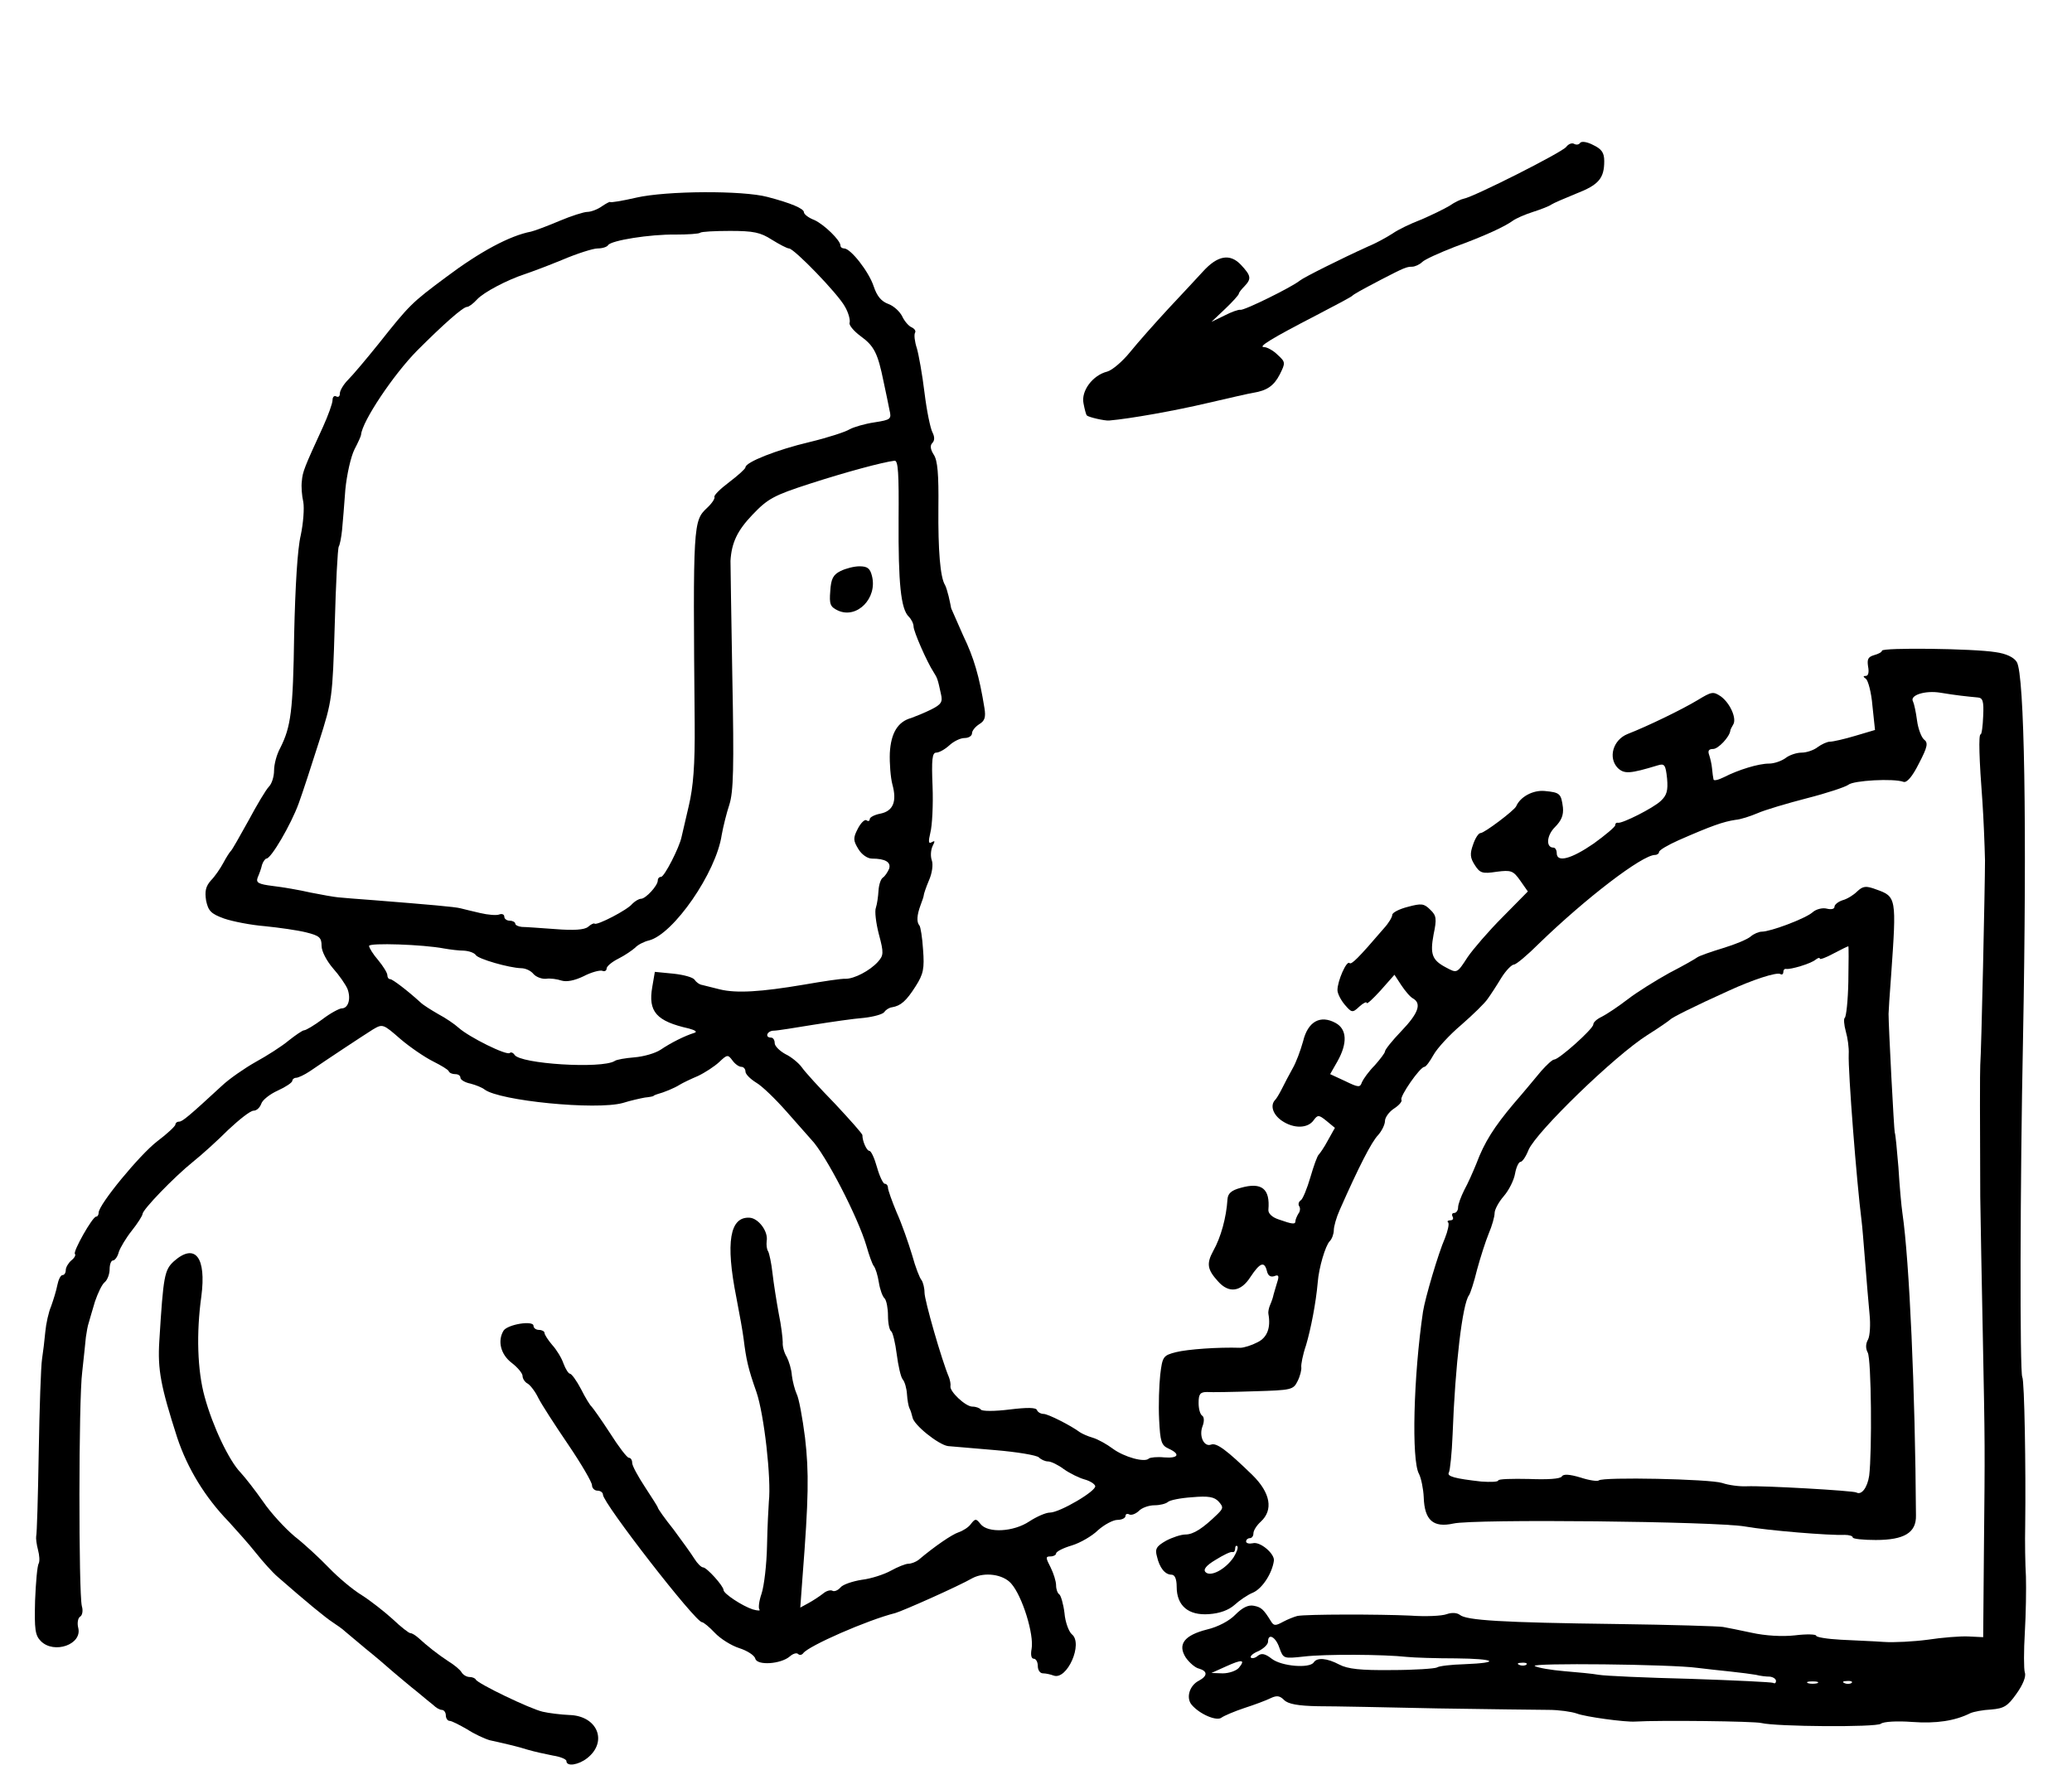 <?xml version="1.0" standalone="no"?>
<!DOCTYPE svg PUBLIC "-//W3C//DTD SVG 20010904//EN"
 "http://www.w3.org/TR/2001/REC-SVG-20010904/DTD/svg10.dtd">
<svg version="1.0" xmlns="http://www.w3.org/2000/svg"
 width="567pt" height="483pt" viewBox="0 0 567 483"
 preserveAspectRatio="xMidYMid meet">
<g transform="translate(0,483) scale(0.1,-0.1)"
fill="#000000" stroke="none">
<path d="M4324 4439 c-3 -5 -10 -6 -16 -3 -6 4 -16 0 -22 -8 -11 -15 -255
-138 -281 -142 -6 -1 -24 -9 -38 -19 -15 -9 -50 -26 -78 -38 -29 -11 -64 -28
-78 -38 -14 -9 -44 -26 -66 -35 -75 -34 -177 -85 -188 -94 -22 -18 -154 -83
-163 -80 -5 1 -25 -6 -44 -16 l-35 -17 38 36 c20 19 37 38 37 41 0 3 7 12 15
20 20 21 19 29 -9 59 -30 32 -64 26 -104 -18 -15 -16 -57 -62 -94 -101 -37
-40 -84 -93 -105 -119 -21 -26 -49 -50 -63 -54 -40 -10 -72 -53 -65 -87 3 -16
7 -31 9 -33 5 -5 49 -15 61 -14 58 5 181 27 270 48 60 14 117 27 125 28 37 6
56 19 72 50 16 32 16 34 -6 54 -12 12 -29 21 -37 21 -18 0 21 24 141 86 52 27
97 51 100 54 5 5 21 14 80 45 62 32 69 35 84 35 8 0 21 6 28 13 7 7 47 25 88
41 85 31 138 56 160 72 8 6 33 17 55 24 22 7 45 16 50 20 6 4 36 17 68 30 62
24 77 42 77 89 0 23 -7 33 -30 44 -17 9 -32 11 -36 6z"/>
<path d="M1741 4289 c-39 -9 -71 -14 -71 -12 0 2 -10 -3 -22 -11 -12 -9 -31
-16 -41 -16 -9 0 -44 -11 -77 -25 -33 -14 -68 -27 -77 -29 -58 -11 -140 -55
-233 -125 -94 -70 -99 -75 -184 -182 -33 -41 -70 -85 -83 -98 -13 -13 -23 -30
-23 -38 0 -8 -4 -11 -10 -8 -5 3 -10 -1 -10 -10 0 -9 -12 -42 -26 -73 -51
-111 -56 -123 -58 -149 -2 -14 0 -40 4 -57 3 -17 0 -58 -7 -91 -9 -37 -15
-140 -18 -270 -3 -213 -9 -254 -38 -312 -10 -18 -17 -45 -17 -62 0 -16 -6 -36
-14 -44 -8 -8 -33 -50 -56 -93 -24 -43 -45 -81 -49 -84 -3 -3 -12 -17 -20 -32
-8 -15 -23 -37 -34 -48 -14 -16 -17 -29 -13 -55 6 -28 13 -36 49 -49 23 -8 74
-18 112 -21 39 -4 89 -11 113 -17 36 -9 42 -14 42 -37 0 -15 14 -41 31 -61 17
-19 35 -45 40 -57 10 -27 2 -53 -16 -53 -6 0 -31 -13 -53 -30 -23 -17 -45 -30
-50 -30 -4 0 -23 -13 -42 -28 -19 -16 -60 -42 -91 -59 -30 -17 -72 -46 -92
-65 -91 -84 -108 -98 -117 -98 -6 0 -10 -4 -10 -8 0 -4 -22 -25 -50 -46 -48
-37 -160 -173 -160 -195 0 -6 -3 -11 -7 -11 -10 0 -64 -96 -58 -102 3 -3 -1
-11 -10 -18 -8 -7 -15 -19 -15 -26 0 -8 -4 -14 -9 -14 -5 0 -11 -12 -14 -27
-3 -16 -11 -41 -17 -58 -7 -16 -14 -48 -16 -70 -2 -22 -6 -56 -9 -75 -3 -19
-7 -134 -9 -255 -2 -121 -5 -224 -7 -230 -1 -5 1 -22 5 -37 4 -15 5 -31 2 -37
-4 -6 -8 -52 -10 -102 -2 -79 0 -95 16 -111 36 -36 114 -9 102 37 -3 12 -1 26
5 30 6 3 9 16 5 29 -9 37 -9 566 1 641 4 39 9 81 10 95 2 14 5 32 8 40 2 8 10
34 17 58 8 23 19 47 27 53 7 6 13 22 13 35 0 13 4 24 9 24 5 0 13 10 16 23 4
12 20 39 36 59 16 20 29 41 29 45 0 12 86 101 138 143 24 19 68 59 97 88 30
28 60 52 69 52 8 0 17 8 21 19 3 10 23 26 45 36 22 10 40 22 40 27 0 4 5 8 10
8 6 0 23 8 38 18 51 35 145 97 172 114 27 16 28 16 76 -26 27 -23 67 -50 89
-61 22 -11 42 -23 43 -27 2 -5 10 -8 18 -8 8 0 14 -4 14 -10 0 -5 12 -13 28
-16 15 -4 32 -11 38 -16 41 -31 304 -57 378 -37 22 7 50 13 61 15 11 1 21 3
23 4 1 2 5 3 10 5 19 5 48 17 62 26 8 5 31 16 50 24 19 9 45 26 58 38 22 21
24 21 36 5 7 -10 18 -18 25 -18 6 0 11 -6 11 -13 0 -7 13 -20 29 -30 16 -9 53
-45 83 -79 29 -33 60 -68 68 -77 39 -40 128 -213 151 -291 7 -25 16 -50 20
-55 5 -6 11 -26 14 -45 3 -19 10 -39 16 -44 5 -6 9 -27 9 -47 0 -21 4 -40 9
-43 4 -3 11 -31 15 -63 4 -31 11 -62 16 -68 6 -7 11 -25 12 -41 1 -16 4 -33 7
-39 3 -5 6 -16 8 -24 3 -21 71 -75 97 -79 11 -1 70 -6 129 -11 60 -5 114 -14
120 -20 6 -6 17 -11 25 -11 8 0 27 -9 43 -21 17 -12 42 -24 56 -28 15 -4 28
-12 30 -18 5 -13 -97 -73 -124 -73 -11 0 -36 -11 -56 -24 -43 -29 -114 -33
-134 -7 -12 15 -14 15 -26 0 -6 -9 -22 -19 -34 -23 -18 -6 -65 -38 -110 -76
-7 -5 -19 -10 -27 -10 -8 0 -30 -9 -48 -19 -18 -10 -54 -22 -80 -25 -25 -4
-52 -13 -58 -21 -7 -8 -17 -12 -22 -9 -5 3 -17 0 -26 -8 -9 -7 -27 -19 -40
-26 l-22 -12 6 82 c17 218 18 288 7 383 -7 55 -17 109 -23 120 -5 11 -11 34
-13 50 -1 17 -8 39 -14 51 -7 11 -12 29 -11 40 0 10 -4 46 -11 79 -6 33 -14
83 -17 110 -3 28 -9 55 -12 60 -4 6 -5 18 -4 28 5 26 -22 62 -46 64 -55 4 -67
-67 -37 -218 9 -46 18 -97 20 -114 7 -56 12 -80 35 -145 21 -61 41 -238 34
-300 -1 -14 -4 -68 -5 -120 -1 -52 -8 -111 -15 -132 -7 -20 -9 -39 -6 -43 4
-4 -4 -4 -18 0 -28 9 -80 43 -80 53 0 11 -46 62 -56 62 -5 0 -16 11 -24 24 -8
13 -34 49 -57 80 -24 30 -43 57 -43 60 0 2 -16 27 -35 56 -19 29 -35 58 -35
66 0 8 -4 14 -9 14 -5 0 -28 30 -52 68 -24 37 -47 69 -50 72 -4 3 -17 24 -29
48 -12 23 -26 42 -30 42 -4 0 -12 12 -18 28 -5 15 -19 38 -31 51 -11 13 -21
28 -21 33 0 4 -7 8 -15 8 -8 0 -15 5 -15 11 0 16 -71 4 -82 -13 -17 -28 -8
-65 22 -88 17 -13 30 -29 30 -36 0 -7 6 -17 14 -21 7 -4 21 -22 29 -39 9 -18
46 -75 82 -128 36 -53 65 -103 65 -111 0 -8 7 -15 15 -15 8 0 15 -5 15 -11 0
-23 253 -349 271 -349 4 0 20 -13 35 -29 15 -16 45 -35 67 -42 22 -7 42 -20
44 -29 5 -19 69 -15 94 6 9 8 19 11 23 7 4 -4 10 -3 14 2 14 20 176 91 252
110 21 6 172 73 212 96 33 17 83 10 105 -15 31 -35 63 -140 56 -179 -3 -16 -1
-27 6 -27 6 0 11 -9 11 -20 0 -11 6 -20 14 -20 8 0 21 -3 29 -6 37 -14 82 88
50 113 -8 7 -18 33 -20 58 -3 25 -10 48 -14 51 -5 3 -9 14 -9 25 0 11 -7 33
-15 49 -14 27 -14 30 0 30 8 0 15 4 15 8 0 5 19 15 43 22 23 7 56 26 72 42 17
15 41 28 53 28 12 0 22 5 22 11 0 5 5 7 10 4 6 -3 17 1 26 9 8 9 28 16 43 16
15 0 31 4 37 9 5 5 35 11 66 13 45 4 61 1 73 -12 13 -15 13 -18 -3 -34 -40
-39 -66 -56 -88 -56 -12 0 -36 -8 -53 -17 -26 -15 -31 -22 -25 -43 7 -31 22
-50 40 -50 9 0 14 -12 14 -33 0 -52 32 -79 88 -75 30 2 54 11 70 25 13 12 36
28 51 34 25 11 52 52 57 87 3 19 -38 54 -58 48 -10 -2 -18 0 -18 5 0 5 5 9 10
9 6 0 10 6 10 13 0 8 9 22 20 32 35 32 27 79 -23 128 -70 68 -98 89 -113 83
-19 -7 -34 23 -23 51 5 13 4 25 -1 28 -6 4 -10 19 -10 35 0 24 4 30 23 30 12
-1 70 0 129 2 103 3 107 4 119 28 7 14 11 31 10 38 -1 7 4 34 13 60 13 44 27
115 32 172 3 40 21 101 33 113 6 6 11 20 11 30 0 10 7 35 16 55 53 120 87 186
105 205 10 11 19 29 19 39 0 9 11 25 25 34 14 9 23 20 20 24 -5 9 51 90 63 90
4 0 15 15 25 33 10 18 44 55 76 82 32 28 64 59 72 71 8 11 25 37 37 57 13 21
29 37 35 37 6 0 37 26 69 58 128 124 282 242 317 242 6 0 11 4 11 8 0 5 24 19
53 32 91 40 123 51 156 56 14 1 41 10 60 18 20 9 81 27 135 41 55 14 106 31
114 37 14 12 124 18 151 8 9 -3 24 14 42 50 24 46 26 57 14 66 -7 6 -16 29
-19 52 -3 23 -8 46 -11 52 -10 17 33 31 75 24 42 -7 70 -10 102 -13 14 -1 17
-10 15 -51 -1 -27 -4 -50 -7 -50 -6 0 -4 -68 5 -185 3 -44 6 -116 7 -160 0
-66 -10 -526 -13 -560 -1 -11 -1 -165 0 -360 1 -66 4 -237 7 -380 6 -308 6
-297 3 -593 l-2 -233 -41 2 c-22 1 -72 -3 -111 -9 -38 -5 -92 -8 -120 -6 -27
2 -80 4 -117 6 -38 2 -68 7 -68 11 0 4 -26 5 -58 1 -35 -4 -82 -1 -118 7 -32
7 -68 14 -79 16 -11 2 -141 6 -290 8 -315 4 -412 10 -430 25 -8 6 -22 7 -36 2
-13 -5 -58 -7 -99 -4 -85 4 -287 4 -310 -1 -8 -2 -26 -9 -39 -16 -20 -11 -25
-11 -32 0 -21 34 -27 40 -48 44 -15 3 -31 -5 -50 -24 -16 -17 -48 -34 -78 -41
-63 -16 -81 -41 -58 -77 10 -14 26 -28 36 -30 24 -7 24 -20 0 -33 -26 -13 -36
-47 -20 -66 22 -26 69 -46 82 -35 7 5 35 17 62 26 28 9 60 21 72 27 17 8 25 7
37 -5 11 -11 38 -16 93 -17 43 0 191 -3 328 -6 138 -2 274 -4 303 -4 28 0 63
-5 77 -10 23 -9 133 -24 160 -22 66 4 326 1 345 -4 41 -10 314 -12 327 -2 7 6
45 8 85 5 67 -5 118 3 160 24 9 4 35 9 57 10 35 3 45 9 69 43 18 25 27 48 23
58 -3 10 -3 59 0 110 3 51 4 120 3 153 -2 33 -3 96 -2 140 2 156 -2 397 -8
406 -7 12 -6 534 2 924 11 586 4 999 -17 1033 -8 13 -29 23 -58 27 -61 10
-311 13 -311 4 0 -4 -10 -9 -21 -12 -17 -5 -20 -11 -17 -31 3 -15 1 -26 -6
-26 -8 0 -8 -2 0 -8 6 -4 15 -37 18 -74 l7 -66 -54 -16 c-30 -9 -61 -16 -69
-16 -8 0 -23 -7 -34 -15 -10 -8 -30 -15 -44 -15 -14 0 -34 -7 -44 -15 -11 -8
-31 -15 -45 -15 -29 0 -84 -17 -123 -37 -16 -8 -29 -11 -29 -6 -1 4 -3 18 -4
30 -1 12 -5 28 -8 37 -4 11 -1 16 11 16 14 0 45 33 47 50 0 3 4 10 8 17 10 16
-8 58 -34 77 -21 14 -25 13 -63 -10 -43 -26 -138 -72 -192 -93 -40 -16 -54
-65 -27 -93 18 -17 33 -16 109 7 19 6 22 2 26 -36 3 -33 -1 -46 -17 -61 -21
-20 -105 -62 -117 -60 -5 1 -8 -2 -8 -7 0 -4 -27 -27 -59 -50 -61 -42 -101
-53 -101 -26 0 8 -4 15 -9 15 -21 0 -19 33 4 56 18 18 24 33 22 54 -5 38 -8
41 -50 45 -32 3 -67 -16 -78 -42 -6 -12 -87 -73 -97 -73 -6 0 -15 -14 -21 -32
-9 -25 -8 -36 5 -56 14 -22 21 -24 60 -18 39 5 45 3 64 -24 l21 -30 -69 -70
c-38 -38 -81 -88 -96 -110 -29 -45 -29 -44 -59 -28 -38 20 -44 36 -34 90 9 43
8 52 -9 68 -17 17 -24 18 -61 8 -24 -6 -43 -16 -43 -22 0 -6 -10 -23 -23 -37
-71 -83 -89 -100 -94 -95 -8 8 -33 -49 -33 -74 0 -9 9 -27 20 -40 19 -22 21
-23 40 -5 11 10 20 14 20 10 0 -5 17 11 38 34 l38 43 19 -29 c10 -15 24 -32
32 -36 24 -14 14 -41 -32 -89 -25 -26 -45 -51 -45 -56 0 -4 -13 -21 -28 -38
-16 -16 -31 -37 -35 -46 -5 -15 -9 -15 -46 3 l-41 19 20 35 c28 50 26 88 -5
105 -42 23 -76 4 -89 -50 -7 -25 -19 -58 -29 -75 -9 -16 -22 -41 -29 -55 -7
-14 -15 -27 -18 -30 -15 -15 -7 -40 17 -57 33 -23 72 -22 88 1 11 15 14 15 35
-2 l23 -19 -19 -34 c-10 -19 -22 -36 -25 -39 -4 -3 -14 -31 -23 -62 -9 -31
-21 -60 -26 -63 -6 -4 -8 -11 -5 -16 4 -5 3 -15 -2 -21 -4 -7 -8 -16 -8 -20 0
-10 -8 -9 -45 4 -19 6 -30 17 -29 27 5 57 -18 76 -75 60 -27 -7 -36 -16 -37
-32 -3 -49 -18 -104 -39 -141 -19 -35 -16 -51 13 -83 30 -34 63 -29 89 12 26
39 38 44 45 16 3 -13 10 -17 20 -14 12 5 14 1 8 -17 -4 -12 -8 -28 -10 -34 -1
-6 -5 -18 -9 -27 -4 -9 -6 -20 -5 -25 7 -38 -3 -65 -30 -78 -15 -8 -37 -15
-47 -15 -61 2 -144 -4 -176 -12 -35 -9 -37 -12 -43 -62 -3 -28 -5 -83 -3 -122
3 -61 6 -71 26 -80 33 -15 27 -27 -12 -24 -19 2 -38 0 -42 -3 -11 -12 -68 4
-99 27 -16 12 -41 26 -55 30 -14 4 -29 11 -35 15 -24 18 -87 50 -99 50 -8 0
-16 5 -18 10 -2 8 -27 8 -76 2 -40 -5 -75 -5 -78 0 -3 4 -13 8 -23 8 -19 0
-63 42 -60 56 1 5 -1 16 -4 24 -20 47 -67 211 -67 232 0 13 -4 28 -8 34 -5 5
-17 36 -26 69 -10 33 -28 85 -42 116 -13 31 -24 62 -24 68 0 6 -4 11 -9 11 -4
0 -14 20 -21 45 -7 25 -16 45 -21 45 -7 0 -19 26 -19 43 0 4 -34 42 -75 86
-42 43 -83 88 -91 100 -8 11 -28 28 -45 36 -16 9 -29 22 -29 30 0 8 -4 15 -10
15 -18 0 -11 19 8 19 9 0 58 8 107 16 50 8 112 17 139 19 27 3 52 10 56 16 4
6 13 12 21 13 24 4 39 17 65 58 21 33 24 48 20 100 -2 33 -7 63 -10 66 -8 9
-7 28 3 55 5 13 9 25 9 28 0 3 6 21 14 40 9 20 12 44 8 55 -4 11 -3 28 2 39 7
14 7 16 -2 11 -9 -6 -10 1 -4 26 5 19 8 76 6 127 -3 73 -1 92 10 92 8 0 24 9
36 20 12 11 30 20 42 20 11 0 20 6 20 13 0 7 9 18 20 25 15 9 18 19 14 44 -14
87 -29 138 -58 198 -16 36 -31 70 -33 75 -1 6 -4 20 -7 33 -3 12 -7 26 -10 31
-13 21 -19 94 -18 211 1 92 -2 130 -13 146 -9 14 -10 25 -4 31 7 7 7 17 1 29
-6 11 -16 60 -22 109 -6 50 -16 105 -21 122 -6 18 -8 37 -5 42 3 5 -1 11 -9
15 -8 3 -20 17 -26 30 -7 14 -24 29 -38 34 -19 7 -31 21 -40 48 -13 40 -63
104 -81 104 -5 0 -10 3 -10 8 0 14 -45 58 -72 70 -16 6 -28 16 -28 21 0 10
-35 25 -100 42 -68 18 -275 17 -359 -2z m371 -115 c21 -13 42 -24 47 -24 14 0
134 -124 153 -159 10 -17 15 -37 13 -44 -3 -6 11 -23 30 -37 37 -27 47 -46 63
-125 6 -27 13 -62 16 -77 6 -25 4 -27 -41 -34 -27 -4 -57 -13 -68 -19 -11 -7
-60 -23 -110 -35 -89 -21 -175 -55 -175 -69 0 -4 -20 -22 -45 -41 -24 -18 -42
-36 -40 -40 2 -4 -6 -17 -20 -30 -38 -36 -39 -41 -34 -590 1 -114 -4 -174 -16
-225 -9 -38 -18 -77 -20 -86 -6 -29 -47 -109 -56 -109 -5 0 -9 -4 -9 -10 0
-14 -33 -50 -46 -50 -6 0 -17 -7 -24 -14 -12 -16 -97 -60 -103 -54 -2 2 -10
-2 -18 -9 -10 -8 -39 -10 -89 -6 -41 3 -83 6 -92 6 -10 1 -18 5 -18 9 0 4 -7
8 -15 8 -8 0 -15 5 -15 11 0 6 -6 9 -14 6 -7 -3 -31 -1 -52 4 -22 5 -46 11
-54 13 -15 4 -85 10 -235 22 -44 3 -89 7 -100 8 -11 1 -45 7 -75 13 -30 7 -77
15 -103 18 -40 5 -47 9 -42 23 4 9 10 25 12 35 3 9 9 17 12 17 13 0 67 93 88
150 11 30 36 107 56 170 36 113 37 119 43 320 3 112 8 209 11 214 3 5 7 25 9
45 2 20 6 70 9 111 4 41 15 90 25 110 10 19 18 37 18 40 3 37 89 165 153 230
72 72 126 120 137 120 5 0 17 9 27 20 18 20 83 54 132 70 15 5 61 22 102 39
40 17 84 31 96 31 13 0 26 4 29 9 8 13 115 30 184 29 34 0 65 2 68 5 3 3 40 5
82 5 64 0 83 -4 114 -24z m347 -766 c-1 -174 6 -245 28 -266 7 -7 13 -19 13
-27 0 -13 36 -96 55 -125 10 -16 11 -18 20 -60 5 -21 1 -28 -27 -42 -18 -9
-43 -19 -54 -23 -37 -10 -56 -41 -59 -96 -1 -28 2 -67 7 -86 13 -47 2 -73 -33
-80 -16 -3 -29 -10 -29 -15 0 -5 -4 -7 -9 -3 -5 3 -16 -8 -24 -24 -13 -25 -12
-32 2 -55 9 -15 25 -26 37 -26 37 0 53 -10 47 -28 -4 -9 -11 -20 -17 -24 -6
-4 -11 -20 -12 -36 -1 -17 -4 -37 -7 -46 -4 -9 0 -42 8 -73 14 -52 13 -58 -3
-76 -22 -24 -64 -46 -88 -46 -10 1 -62 -7 -114 -16 -118 -20 -185 -24 -230
-13 -19 5 -41 10 -48 12 -8 1 -17 8 -21 14 -4 7 -30 14 -58 17 l-51 5 -7 -41
c-12 -68 11 -94 100 -114 18 -5 24 -9 15 -12 -26 -8 -64 -27 -92 -46 -15 -10
-47 -19 -72 -21 -24 -2 -49 -6 -54 -10 -35 -22 -259 -8 -274 17 -4 6 -10 8
-13 5 -8 -8 -111 43 -140 69 -11 10 -36 27 -55 37 -19 11 -42 25 -50 33 -35
32 -76 63 -82 63 -5 0 -8 5 -8 11 0 6 -11 24 -25 41 -14 16 -25 34 -25 39 0 9
148 4 205 -7 17 -3 41 -6 55 -6 14 -1 28 -6 32 -12 7 -11 91 -35 124 -36 12 0
27 -7 34 -16 7 -8 23 -14 34 -13 12 2 31 -1 43 -5 14 -4 35 0 60 12 21 11 44
17 51 15 6 -3 12 0 12 6 0 6 14 18 32 27 18 9 38 23 46 30 7 8 25 17 38 20 67
17 184 186 199 289 4 22 13 59 21 83 11 35 13 99 8 350 -3 169 -5 312 -5 317
3 50 19 83 60 126 42 44 58 53 157 85 99 32 199 59 232 63 10 1 12 -35 11
-161z m917 -2840 c-22 -33 -63 -55 -77 -41 -7 7 1 18 28 34 21 13 41 23 46 21
4 -1 7 3 7 10 0 6 3 9 6 6 3 -4 -2 -17 -10 -30z m125 -248 c11 -30 11 -30 67
-24 58 7 219 6 282 -1 19 -2 80 -4 134 -4 109 -1 125 -12 23 -16 -36 -1 -70
-5 -75 -9 -6 -3 -61 -7 -124 -7 -85 -1 -120 3 -143 15 -34 18 -61 20 -70 6
-11 -17 -88 -11 -115 10 -18 14 -28 16 -38 8 -7 -6 -15 -8 -19 -5 -3 4 6 12
21 18 14 7 26 18 26 26 0 24 21 13 31 -17z m-111 -55 c-7 -8 -27 -15 -44 -15
l-31 1 40 18 c44 20 54 19 35 -4z m787 9 c-3 -3 -12 -4 -19 -1 -8 3 -5 6 6 6
11 1 17 -2 13 -5z m468 -9 c22 -3 63 -7 90 -10 28 -3 59 -7 70 -9 11 -3 28 -5
38 -5 9 -1 17 -6 17 -12 0 -5 -3 -8 -8 -5 -4 2 -106 7 -227 11 -121 3 -233 8
-250 11 -16 3 -59 7 -95 10 -35 3 -71 9 -80 14 -16 9 373 5 445 -5z m328 -42
c-7 -2 -19 -2 -25 0 -7 3 -2 5 12 5 14 0 19 -2 13 -5z m94 1 c-3 -3 -12 -4
-19 -1 -8 3 -5 6 6 6 11 1 17 -2 13 -5z"/>
<path d="M2300 3267 c-20 -10 -26 -21 -28 -55 -3 -36 0 -43 21 -53 52 -24 109
34 93 95 -5 20 -12 26 -34 26 -15 0 -38 -6 -52 -13z"/>
<path d="M5082 2390 c-10 -10 -28 -21 -40 -24 -12 -4 -22 -12 -22 -18 0 -6 -9
-8 -21 -5 -11 3 -29 -1 -39 -10 -19 -17 -115 -53 -139 -53 -8 0 -22 -6 -30
-13 -9 -8 -43 -22 -76 -32 -33 -10 -64 -21 -70 -25 -5 -4 -40 -24 -77 -43 -36
-20 -88 -52 -115 -73 -26 -20 -58 -41 -70 -47 -13 -6 -23 -15 -23 -21 0 -12
-94 -96 -107 -96 -5 0 -21 -15 -36 -32 -15 -18 -48 -58 -75 -89 -53 -63 -80
-105 -102 -164 -9 -22 -23 -54 -33 -72 -9 -18 -17 -39 -17 -48 0 -8 -5 -15
-11 -15 -5 0 -7 -4 -4 -10 3 -5 1 -10 -6 -10 -7 0 -10 -3 -6 -6 3 -4 -1 -23
-9 -43 -18 -41 -54 -163 -60 -201 -26 -176 -32 -407 -11 -444 6 -12 12 -41 13
-64 2 -63 26 -84 81 -72 55 13 718 6 798 -8 62 -11 232 -25 273 -23 12 0 22
-3 22 -7 0 -4 28 -7 63 -7 78 0 111 20 110 67 -2 339 -18 698 -37 827 -3 20
-8 76 -11 126 -4 49 -8 91 -10 95 -2 4 -17 291 -17 325 0 6 3 53 7 105 15 214
15 216 -42 236 -27 10 -35 9 -51 -6z m-24 -246 c-1 -53 -6 -98 -10 -100 -3 -2
-2 -19 3 -37 5 -17 9 -45 8 -62 -2 -49 22 -353 35 -455 2 -14 6 -65 10 -115 4
-49 9 -113 12 -142 3 -28 1 -59 -4 -69 -7 -12 -7 -25 -1 -36 10 -18 12 -272 4
-337 -5 -33 -21 -54 -35 -46 -8 5 -254 19 -300 17 -19 -1 -50 3 -67 9 -34 11
-328 17 -338 7 -3 -3 -26 0 -50 8 -30 9 -47 10 -51 3 -4 -7 -40 -9 -90 -7 -46
1 -84 0 -84 -4 0 -4 -21 -5 -47 -3 -71 8 -95 14 -88 25 3 6 8 52 10 103 7 191
27 359 45 382 4 6 14 37 22 70 9 33 23 77 32 99 9 21 16 46 16 56 0 9 11 30
25 46 14 16 28 44 31 62 3 17 10 32 15 32 5 0 15 15 22 33 22 50 235 257 325
314 32 20 59 39 62 42 5 6 67 37 160 79 65 30 132 52 142 46 4 -3 8 0 8 5 0 6
3 10 8 9 12 -2 66 14 80 25 6 5 12 7 12 3 0 -3 17 3 37 14 21 11 39 20 41 20
1 0 1 -43 0 -96z"/>
<path d="M476 1378 c-26 -24 -29 -39 -40 -218 -5 -79 4 -125 49 -265 28 -84
76 -163 141 -230 21 -23 55 -61 74 -85 19 -24 46 -54 60 -66 79 -69 130 -111
150 -124 12 -8 28 -19 34 -25 6 -5 31 -26 56 -47 25 -20 59 -49 77 -65 18 -15
46 -39 64 -53 17 -14 37 -31 45 -37 7 -7 17 -13 23 -13 6 0 11 -7 11 -15 0 -8
5 -15 10 -15 6 0 27 -11 48 -23 20 -13 48 -26 62 -30 58 -13 75 -17 104 -26
17 -5 48 -12 69 -16 20 -3 37 -10 37 -15 0 -16 33 -11 57 8 57 45 28 116 -49
118 -23 1 -56 5 -73 9 -35 8 -178 77 -183 88 -2 4 -10 7 -17 7 -8 0 -18 6 -22
13 -4 7 -21 21 -36 30 -29 19 -58 42 -82 64 -8 7 -17 13 -22 13 -4 0 -26 17
-48 38 -22 20 -60 50 -85 66 -25 15 -65 49 -90 75 -25 26 -67 65 -94 86 -26
22 -65 64 -86 95 -21 30 -49 66 -62 80 -31 32 -76 126 -98 207 -20 72 -23 175
-9 275 14 107 -17 147 -75 96z"/>
</g>
</svg>
